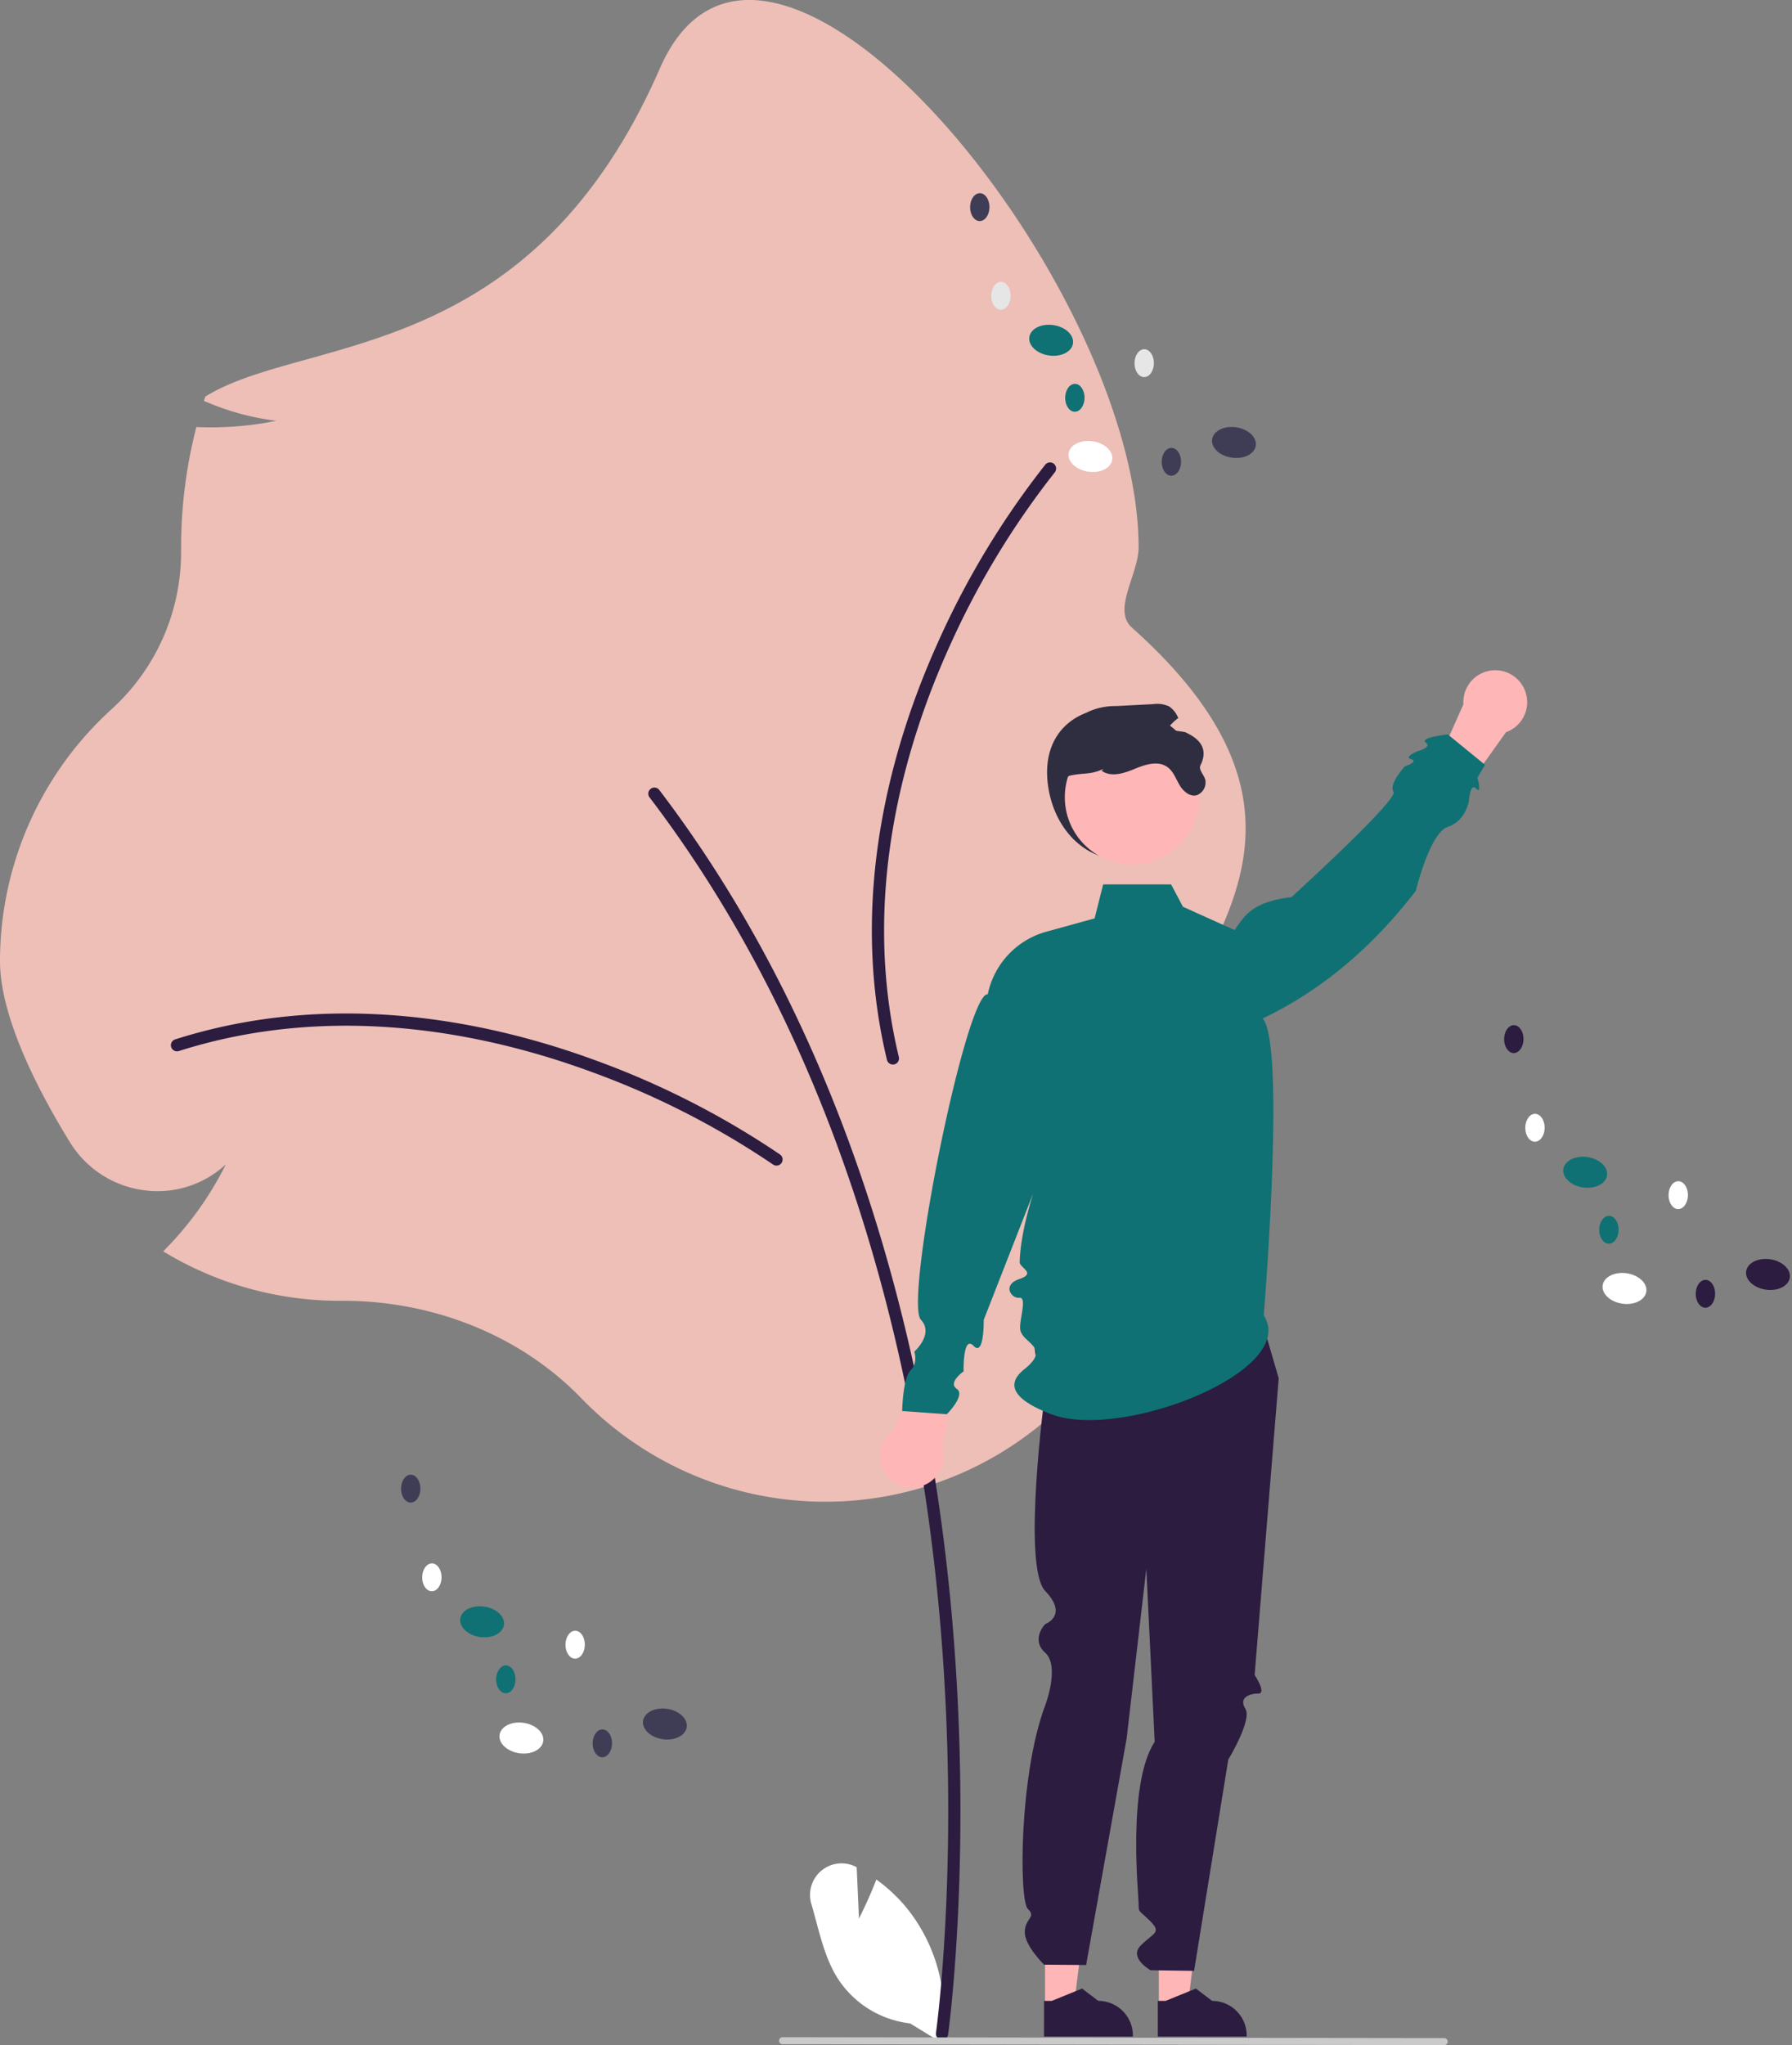 <svg xmlns="http://www.w3.org/2000/svg" width="393.13" height="448.502" viewBox="0 0 393.13 448.502">
  <rect x="0" y="0" width="393.13" height="448.502" fill="#808080" stroke="none"/>
  <g id="undraw_welcoming_re_x0qo" transform="translate(0 0)">
    <path id="Path_75" data-name="Path 75" d="M581.629,750.113l-.5-11.252-.156-.082a6.914,6.914,0,0,0-9.8,8.088c1.612,5.465,2.694,11.357,5.644,16.141a21.859,21.859,0,0,0,16.03,10.1l6.813,4.171a36.629,36.629,0,0,0-7.72-29.682,35.386,35.386,0,0,0-6.5-6.042C583.808,745.858,581.629,750.113,581.629,750.113Z" transform="translate(-393.189 -329.363)" fill="#fff"/>
    <path id="Path_76" data-name="Path 76" d="M420.767,406.278c-13.116-13.527-32.124-21.285-52.149-21.285l-.772,0a74.465,74.465,0,0,1-37.539-10.138l-1.186-.691.955-.984a72.581,72.581,0,0,0,12.8-18.122,21.948,21.948,0,0,1-17.713,5.722,22.474,22.474,0,0,1-16.5-10.567c-7-11.356-15.342-27.469-15.342-39.744a74.692,74.692,0,0,1,24.368-55.116,46.512,46.512,0,0,0,15.365-34.681l0-.93a105.518,105.518,0,0,1,3.135-25.542l.207-.828.867.03a71.313,71.313,0,0,0,16.675-1.4,56.286,56.286,0,0,1-14.955-3.978l-.933-.378.317-.956c21.832-13.517,71.112-6.517,99.716-71.961,23.194-53.066,105.029,47.106,105.029,105.009,0,5.908-5.847,13.716-1.47,17.621,47.317,42.214,14.669,69.321,4.376,96.6-2.442,6.472,2.853,13.576,2.853,20.578,0,1.188-.03,2.414-.09,3.645l-.091,1.892-1.578-1.05a52.258,52.258,0,0,1-8.63-7.078,45.541,45.541,0,0,1-1.444,39.316c-4.959,9.359-9.756,16.06-14.259,19.914a74.449,74.449,0,0,1-102.012-4.9Z" transform="translate(-293.324 -99.719)" fill="#edbfb7"/>
    <path id="Path_77" data-name="Path 77" d="M579.918,644.149A1.34,1.34,0,0,0,581.243,643c.057-.4,5.634-40.623.625-94.082-4.626-49.37-19.481-120.481-63.982-178.883a1.34,1.34,0,0,0-2.132,1.625c44.116,57.9,58.852,128.486,63.445,177.507,4.98,53.147-.554,93.057-.61,93.454a1.341,1.341,0,0,0,1.329,1.529Z" transform="translate(-373.255 -196.787)" fill="#2b1c40"/>
    <path id="Path_78" data-name="Path 78" d="M484.742,480.258a1.34,1.34,0,0,0,.789-2.424,184.717,184.717,0,0,0-40.779-20.759c-22.5-8.237-56.711-15.7-91.931-4.494a1.34,1.34,0,1,0,.813,2.554c34.5-10.979,68.091-3.635,90.2,4.458A181.68,181.68,0,0,1,483.955,480a1.335,1.335,0,0,0,.787.256Z" transform="translate(-314.394 -224.633)" fill="#2b1c40"/>
    <path id="Path_79" data-name="Path 79" d="M632.506,259.565a1.34,1.34,0,0,0-2.361-.962A184.721,184.721,0,0,0,606.5,297.781c-9.836,21.847-19.747,55.432-11.1,91.369a1.34,1.34,0,0,0,2.606-.627c-8.466-35.2,1.278-68.176,10.942-89.642a181.681,181.681,0,0,1,23.246-38.551A1.335,1.335,0,0,0,632.506,259.565Z" transform="translate(-400.819 -156.714)" fill="#2b1c40"/>
    <path id="Path_80" data-name="Path 80" d="M652.294,358.911c1.131,9.123,7.452,16.645,16.645,16.645a16.645,16.645,0,0,0,16.645-16.645c0-9.193-7.492-15.8-16.645-16.645C659.227,341.364,650.842,347.2,652.294,358.911Z" transform="translate(-422.421 -186.954)" fill="#2f2e41"/>
    <path id="Path_81" data-name="Path 81" d="M397.1,673.587h6.339l3.015-24.449H397.1Z" transform="translate(-142.876 -233.557)" fill="#ffb6b6"/>
    <path id="Path_82" data-name="Path 82" d="M690.081,791.455h19.492v-.247a7.587,7.587,0,0,0-7.587-7.587h0l-3.56-2.7-6.643,2.7h-1.7Z" transform="translate(-436.075 -344.813)" fill="#2b1c40"/>
    <path id="Path_83" data-name="Path 83" d="M358.1,673.587h6.339l3.015-24.449H358.1Z" transform="translate(-128.844 -233.557)" fill="#ffb6b6"/>
    <path id="Path_84" data-name="Path 84" d="M651.081,791.455h19.492v-.247a7.587,7.587,0,0,0-7.587-7.587h0l-3.561-2.7-6.643,2.7h-1.7Z" transform="translate(-422.043 -344.813)" fill="#2b1c40"/>
    <path id="Path_85" data-name="Path 85" d="M695.436,545.04l4.481,15.365-5.28,65.073s2.719,4.069.8,4.069-4.383.9-2.832,3.332-3.752,11.153-3.752,11.153l-7.5,46.334-9.558-.141s-4.859-2.707-2.132-5.444,4.648-2.737,2.087-5.3-2.561-1.79-2.561-3.776-2.566-26.258,3.519-35.569l-1.833-37.961-4.318,37.235-8.891,49.674-9.207-.076s-4.253-4.1-4.245-7.133,2.628-3.286.677-5.081-1.95-29.364,3.812-44.688c0,0,3.259-8.562-.007-11.5s0-6.291,0-6.291,5.174-1.87,0-7.259-.028-43.5-.028-43.5-5.661-15.385.072-21.434S695.436,545.04,695.436,545.04Z" transform="translate(-419.394 -258.141)" fill="#2b1c40"/>
    <path id="Path_86" data-name="Path 86" d="M598.025,578.346l8-19.323,6.3,3.5-3.8,19.656a7,7,0,1,1-10.491-3.833Z" transform="translate(-401.801 -264.975)" fill="#ffb6b6"/>
    <path id="Path_87" data-name="Path 87" d="M799.56,342.9l-12.166,17.009-5.343-4.836,8.159-18.283a7,7,0,1,1,9.349,6.111Z" transform="translate(-469.166 -182.324)" fill="#ffb6b6"/>
    <path id="Path_88" data-name="Path 88" d="M681.8,478.708c7.891,12.24-31.774,27.772-46.994,21.536-2.665-1.092-11.832-4.7-5.566-9.7s-.727-5.7-.892-8.959c-.111-2.176,1.574-6.95-.184-6.745s-3.815-2.8.013-4.1.041-2.476.075-3.705c.366-13.416,10.659-34.755,10.659-34.755l-18.547,47.411s.137,8.2-2.228,5.7-2.193,5.606-2.193,5.606-3.517,2.454-1.495,3.82-2.177,5.566-2.177,5.566l-9.8-.7s.153-7.28,1.827-8.889.851-4.143.851-4.143,4.356-3.856,1.436-6.987c-3.756-4.027,9.939-72.042,14.665-71.369a18,18,0,0,1,12.855-13.733l10.584-2.914,1.879-7.457h14.9l2.6,4.9L675.4,394.2c2.134-3.011,3.729-6.184,12.468-7.213,0,0,23.548-21.426,22.4-23.1s2.5-5.59,2.5-5.59,3.117-1.02,1.358-1.565,1.566-1.8,1.566-1.8,3.08-.809,1.627-1.875,4.847-1.765,4.847-1.765l8.173,6.669-1.652,2.8s1.007,3.814-.307,2.422-1.562,2.649-1.562,2.649-.671,4.425-4.652,5.758-7,14-7,14c-9.388,12.207-20.468,21.729-33.6,28C686.687,419.46,681.8,478.708,681.8,478.708Z" transform="translate(-404.555 -190.234)" fill="#0f7173"/>
    <circle id="Ellipse_10" data-name="Ellipse 10" cx="14.76" cy="14.76" r="14.76" transform="translate(233.598 160.07)" fill="#ffb6b6"/>
    <path id="Path_89" data-name="Path 89" d="M657.033,362.927c.467,3.207,3.2,7.682,2.561,7.682s-5.192-13.222-.64-14.084c3.3-.625,4.04-.077,7.125-1.415l-.435.41c2.042,1.485,4.885.57,7.215-.4s5.173-1.876,7.221-.4c1.287.928,1.831,2.542,2.631,3.912s2.279,2.676,3.8,2.254a3.01,3.01,0,0,0,1.921-2.977c-.006-1.268-1.657-2.473-1.1-3.611,1.647-3.37.166-5.668-3.425-7.254q-1.959-.3-3.918-.608a11.113,11.113,0,0,1,2.458-2.471,5.617,5.617,0,0,0-1.985-2.542,6.23,6.23,0,0,0-3.547-.512l-8.1.423a14.286,14.286,0,0,0-5.851,1.14c-2.228,1.146-3.688,3.38-4.75,5.653C655.836,353.241,656.214,357.351,657.033,362.927Z" transform="translate(-423.959 -186.489)" fill="#2f2e41"/>
    <path id="Path_90" data-name="Path 90" d="M561.048,799.116l145.166.2a.762.762,0,0,0,0-1.525l-145.166-.2a.762.762,0,0,0,0,1.525Z" transform="translate(-389.375 -350.811)" fill="#cacaca"/>
    <ellipse id="Ellipse_11" data-name="Ellipse 11" cx="3.365" cy="4.838" rx="3.365" ry="4.838" transform="matrix(0.144, -0.99, 0.99, 0.144, 109.109, 383.795)" fill="#fff"/>
    <ellipse id="Ellipse_12" data-name="Ellipse 12" cx="3.365" cy="4.838" rx="3.365" ry="4.838" transform="matrix(0.144, -0.99, 0.99, 0.144, 140.589, 380.723)" fill="#3f3d56"/>
    <ellipse id="Ellipse_13" data-name="Ellipse 13" cx="3.365" cy="4.838" rx="3.365" ry="4.838" transform="matrix(0.144, -0.99, 0.99, 0.144, 100.489, 358.309)" fill="#0f7173"/>
    <ellipse id="Ellipse_14" data-name="Ellipse 14" cx="3.057" cy="2.127" rx="3.057" ry="2.127" transform="matrix(0.008, -1, 1, 0.008, 92.592, 348.958)" fill="#fff"/>
    <ellipse id="Ellipse_15" data-name="Ellipse 15" cx="3.057" cy="2.127" rx="3.057" ry="2.127" transform="matrix(0.008, -1, 1, 0.008, 87.953, 329.515)" fill="#3f3d56"/>
    <ellipse id="Ellipse_16" data-name="Ellipse 16" cx="3.057" cy="2.127" rx="3.057" ry="2.127" transform="matrix(0.008, -1, 1, 0.008, 124.026, 363.735)" fill="#fff"/>
    <ellipse id="Ellipse_17" data-name="Ellipse 17" cx="3.057" cy="2.127" rx="3.057" ry="2.127" transform="matrix(0.008, -1, 1, 0.008, 108.813, 371.33)" fill="#0f7173"/>
    <ellipse id="Ellipse_18" data-name="Ellipse 18" cx="3.057" cy="2.127" rx="3.057" ry="2.127" transform="matrix(0.008, -1, 1, 0.008, 129.99, 385.368)" fill="#3f3d56"/>
    <ellipse id="Ellipse_19" data-name="Ellipse 19" cx="3.365" cy="4.838" rx="3.365" ry="4.838" transform="matrix(0.144, -0.99, 0.99, 0.144, 351.106, 285.204)" fill="#fff"/>
    <ellipse id="Ellipse_20" data-name="Ellipse 20" cx="3.365" cy="4.838" rx="3.365" ry="4.838" transform="matrix(0.144, -0.99, 0.99, 0.144, 382.586, 282.132)" fill="#2b1c40"/>
    <ellipse id="Ellipse_21" data-name="Ellipse 21" cx="3.365" cy="4.838" rx="3.365" ry="4.838" transform="matrix(0.144, -0.99, 0.99, 0.144, 342.486, 259.718)" fill="#0f7173"/>
    <ellipse id="Ellipse_22" data-name="Ellipse 22" cx="3.057" cy="2.127" rx="3.057" ry="2.127" transform="matrix(0.008, -1, 1, 0.008, 334.589, 250.367)" fill="#fff"/>
    <ellipse id="Ellipse_23" data-name="Ellipse 23" cx="3.057" cy="2.127" rx="3.057" ry="2.127" transform="matrix(0.008, -1, 1, 0.008, 329.95, 230.924)" fill="#2b1c40"/>
    <ellipse id="Ellipse_24" data-name="Ellipse 24" cx="3.057" cy="2.127" rx="3.057" ry="2.127" transform="matrix(0.008, -1, 1, 0.008, 366.023, 265.144)" fill="#fff"/>
    <ellipse id="Ellipse_25" data-name="Ellipse 25" cx="3.057" cy="2.127" rx="3.057" ry="2.127" transform="matrix(0.008, -1, 1, 0.008, 350.81, 272.739)" fill="#0f7173"/>
    <ellipse id="Ellipse_26" data-name="Ellipse 26" cx="3.057" cy="2.127" rx="3.057" ry="2.127" transform="matrix(0.008, -1, 1, 0.008, 371.987, 286.777)" fill="#2b1c40"/>
    <ellipse id="Ellipse_27" data-name="Ellipse 27" cx="3.365" cy="4.838" rx="3.365" ry="4.838" transform="matrix(0.144, -0.99, 0.99, 0.144, 233.949, 102.746)" fill="#fff"/>
    <ellipse id="Ellipse_28" data-name="Ellipse 28" cx="3.365" cy="4.838" rx="3.365" ry="4.838" transform="matrix(0.144, -0.99, 0.99, 0.144, 265.429, 99.674)" fill="#3f3d56"/>
    <ellipse id="Ellipse_29" data-name="Ellipse 29" cx="3.365" cy="4.838" rx="3.365" ry="4.838" transform="matrix(0.144, -0.99, 0.99, 0.144, 225.329, 77.26)" fill="#0f7173"/>
    <ellipse id="Ellipse_30" data-name="Ellipse 30" cx="3.057" cy="2.127" rx="3.057" ry="2.127" transform="matrix(0.008, -1, 1, 0.008, 217.432, 67.91)" fill="#e6e6e6"/>
    <ellipse id="Ellipse_31" data-name="Ellipse 31" cx="3.057" cy="2.127" rx="3.057" ry="2.127" transform="matrix(0.008, -1, 1, 0.008, 212.793, 48.466)" fill="#3f3d56"/>
    <ellipse id="Ellipse_32" data-name="Ellipse 32" cx="3.057" cy="2.127" rx="3.057" ry="2.127" transform="matrix(0.008, -1, 1, 0.008, 248.866, 82.686)" fill="#e6e6e6"/>
    <ellipse id="Ellipse_33" data-name="Ellipse 33" cx="3.057" cy="2.127" rx="3.057" ry="2.127" transform="matrix(0.008, -1, 1, 0.008, 233.653, 90.281)" fill="#0f7173"/>
    <ellipse id="Ellipse_34" data-name="Ellipse 34" cx="3.057" cy="2.127" rx="3.057" ry="2.127" transform="matrix(0.008, -1, 1, 0.008, 254.83, 104.319)" fill="#3f3d56"/>
  </g>
</svg>
